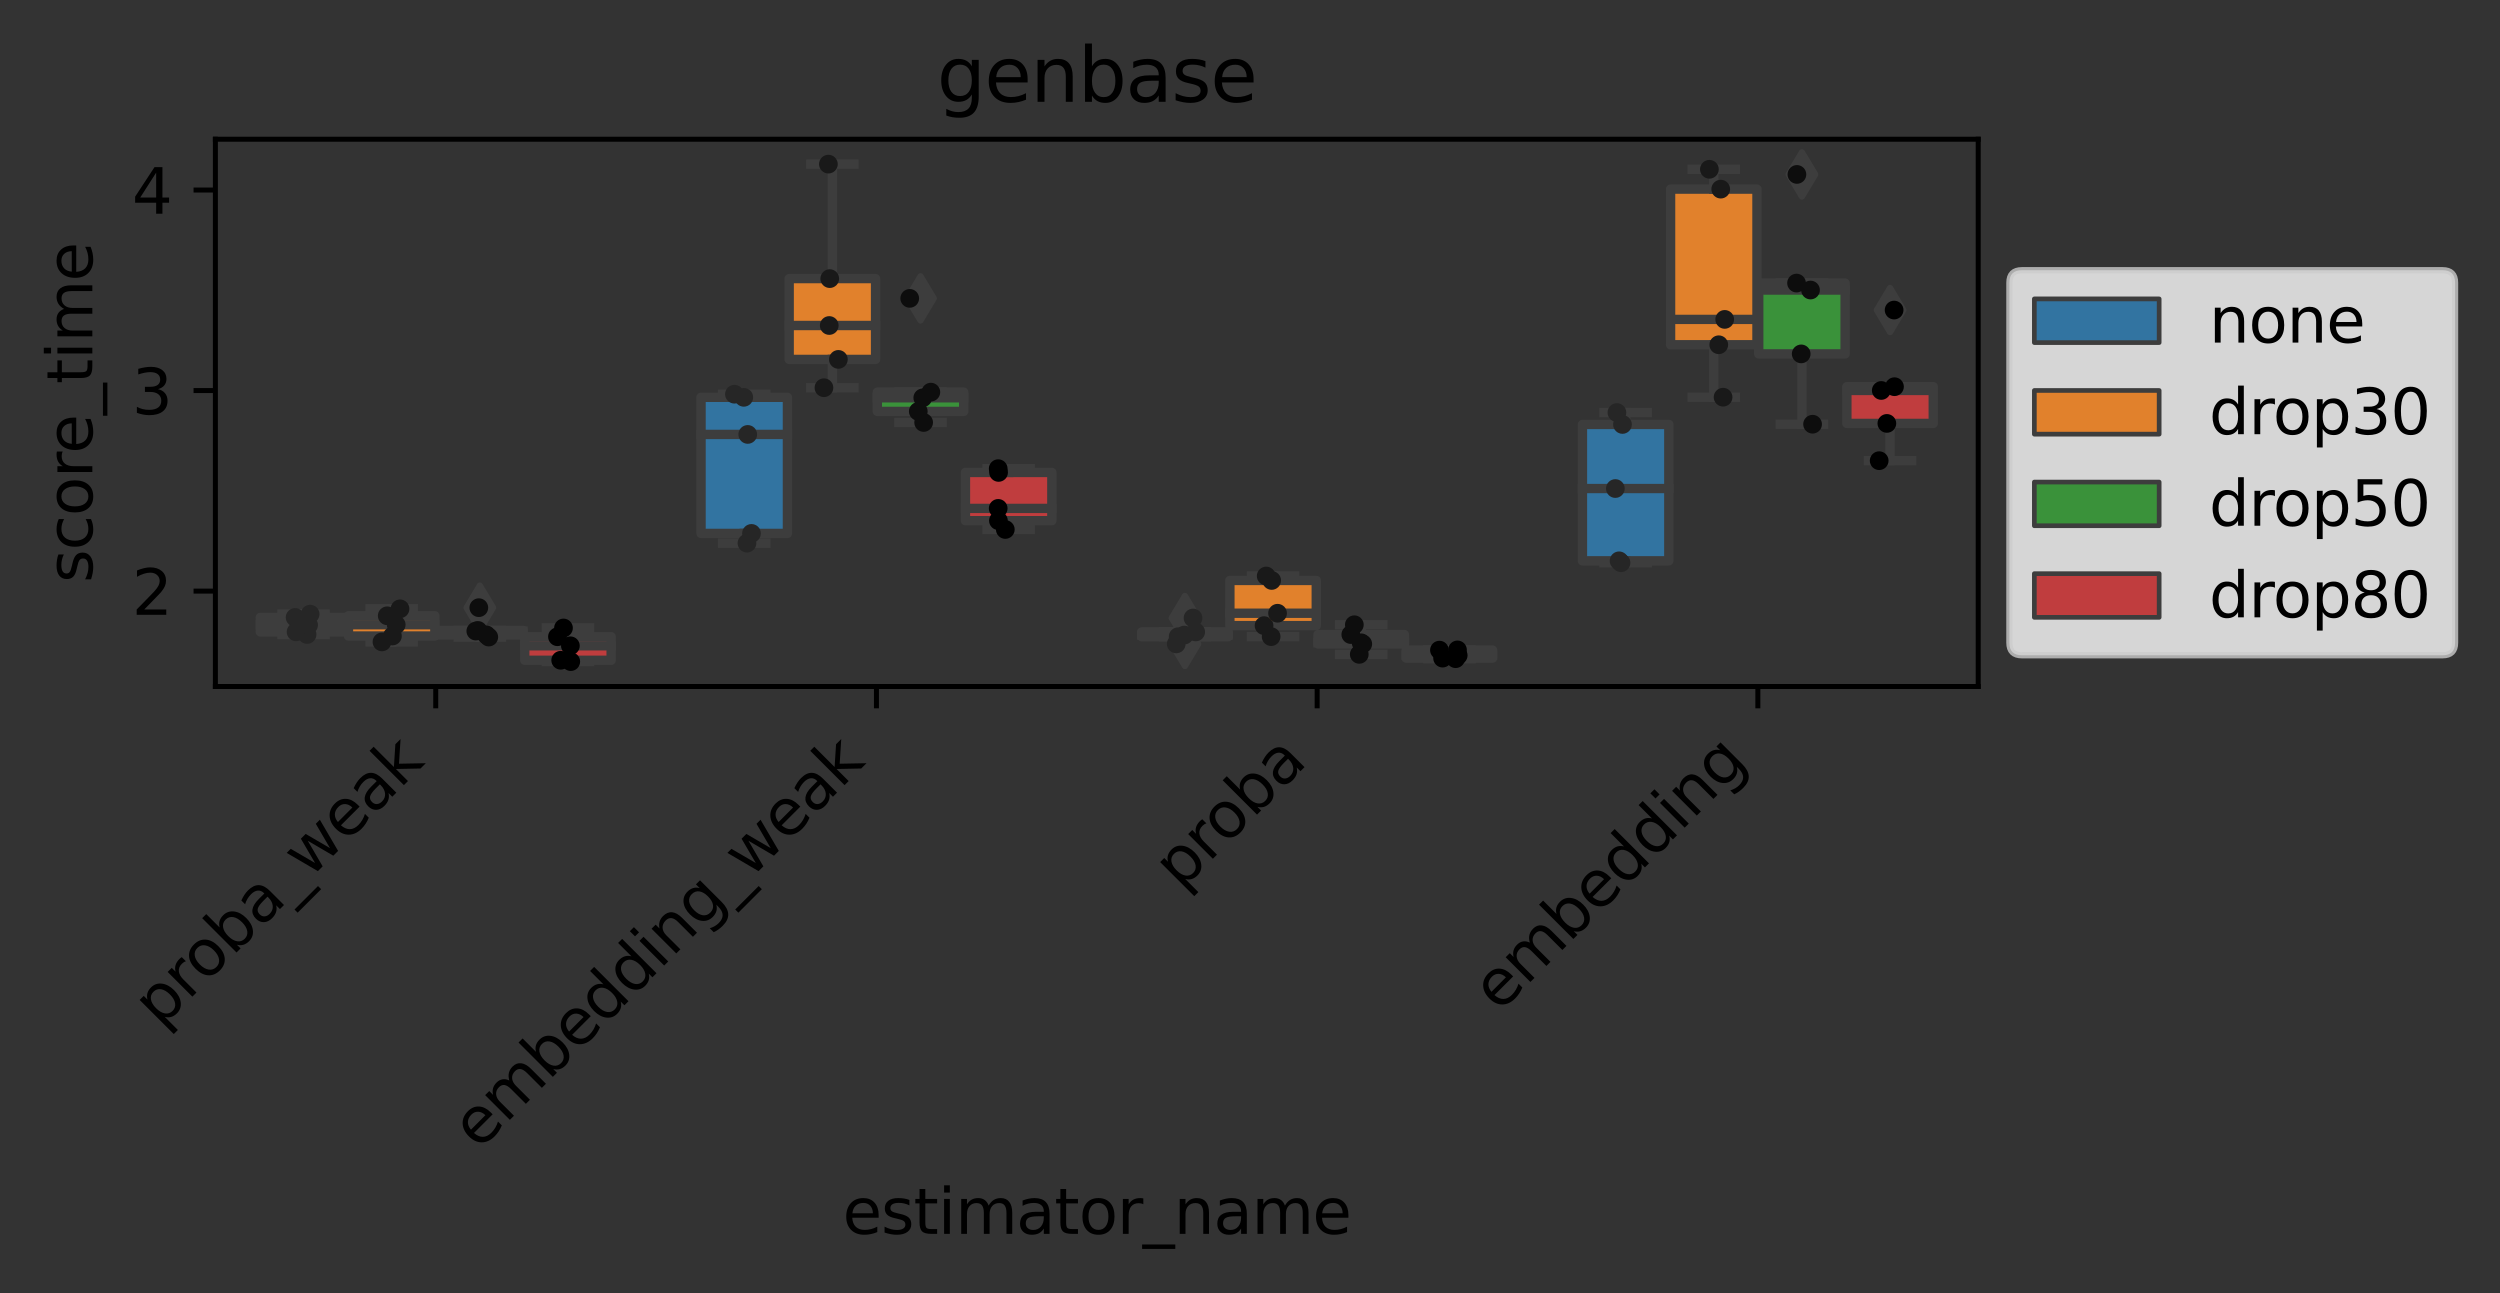 <?xml version="1.0" encoding="utf-8" standalone="no"?>
<!DOCTYPE svg PUBLIC "-//W3C//DTD SVG 1.1//EN"
  "http://www.w3.org/Graphics/SVG/1.1/DTD/svg11.dtd">
<svg xmlns:xlink="http://www.w3.org/1999/xlink" width="400.664pt" height="207.303pt" viewBox="0 0 400.664 207.303" xmlns="http://www.w3.org/2000/svg" version="1.1">
 <rect x="0" y="0" width="400.664" height="207.303" fill="#333333" stroke="none"/>
 <defs>
  <style type="text/css">*{stroke-linejoin: round; stroke-linecap: butt}</style>
 </defs>
 <g id="figure_1">
  <g id="patch_1">
   <path d="M 0 207.303 
L 400.664 207.303 
L 400.664 0 
L 0 0 
L 0 207.303 
z
" style="fill: none"/>
  </g>
  <g id="axes_1">
   <g id="patch_2">
    <path d="M 34.519 110.018 
L 317.038 110.018 
L 317.038 22.318 
L 34.519 22.318 
L 34.519 110.018 
z
" style="fill: none"/>
   </g>
   <g id="patch_3">
    <path d="M 41.723 101.268 
L 55.566 101.268 
L 55.566 98.949 
L 41.723 98.949 
L 41.723 101.268 
z
" clip-path="url(#p2b628750bd)" style="fill: #3274a1; stroke: #3d3d3d; stroke-width: 1.5; stroke-linejoin: miter"/>
   </g>
   <g id="patch_4">
    <path d="M 55.849 101.931 
L 69.692 101.931 
L 69.692 98.689 
L 55.849 98.689 
L 55.849 101.931 
z
" clip-path="url(#p2b628750bd)" style="fill: #e1812c; stroke: #3d3d3d; stroke-width: 1.5; stroke-linejoin: miter"/>
   </g>
   <g id="patch_5">
    <path d="M 69.975 101.744 
L 83.818 101.744 
L 83.818 101.039 
L 69.975 101.039 
L 69.975 101.744 
z
" clip-path="url(#p2b628750bd)" style="fill: #3a923a; stroke: #3d3d3d; stroke-width: 1.5; stroke-linejoin: miter"/>
   </g>
   <g id="patch_6">
    <path d="M 84.101 105.817 
L 97.944 105.817 
L 97.944 102.047 
L 84.101 102.047 
L 84.101 105.817 
z
" clip-path="url(#p2b628750bd)" style="fill: #c03d3e; stroke: #3d3d3d; stroke-width: 1.5; stroke-linejoin: miter"/>
   </g>
   <g id="patch_7">
    <path d="M 112.353 85.488 
L 126.196 85.488 
L 126.196 63.677 
L 112.353 63.677 
L 112.353 85.488 
z
" clip-path="url(#p2b628750bd)" style="fill: #3274a1; stroke: #3d3d3d; stroke-width: 1.5; stroke-linejoin: miter"/>
   </g>
   <g id="patch_8">
    <path d="M 126.479 57.599 
L 140.322 57.599 
L 140.322 44.653 
L 126.479 44.653 
L 126.479 57.599 
z
" clip-path="url(#p2b628750bd)" style="fill: #e1812c; stroke: #3d3d3d; stroke-width: 1.5; stroke-linejoin: miter"/>
   </g>
   <g id="patch_9">
    <path d="M 140.605 65.933 
L 154.448 65.933 
L 154.448 62.846 
L 140.605 62.846 
L 140.605 65.933 
z
" clip-path="url(#p2b628750bd)" style="fill: #3a923a; stroke: #3d3d3d; stroke-width: 1.5; stroke-linejoin: miter"/>
   </g>
   <g id="patch_10">
    <path d="M 154.73 83.447 
L 168.574 83.447 
L 168.574 75.714 
L 154.73 75.714 
L 154.73 83.447 
z
" clip-path="url(#p2b628750bd)" style="fill: #c03d3e; stroke: #3d3d3d; stroke-width: 1.5; stroke-linejoin: miter"/>
   </g>
   <g id="patch_11">
    <path d="M 182.982 102.045 
L 196.826 102.045 
L 196.826 101.28 
L 182.982 101.28 
L 182.982 102.045 
z
" clip-path="url(#p2b628750bd)" style="fill: #3274a1; stroke: #3d3d3d; stroke-width: 1.5; stroke-linejoin: miter"/>
   </g>
   <g id="patch_12">
    <path d="M 197.108 100.268 
L 210.952 100.268 
L 210.952 93.027 
L 197.108 93.027 
L 197.108 100.268 
z
" clip-path="url(#p2b628750bd)" style="fill: #e1812c; stroke: #3d3d3d; stroke-width: 1.5; stroke-linejoin: miter"/>
   </g>
   <g id="patch_13">
    <path d="M 211.234 103.203 
L 225.078 103.203 
L 225.078 101.698 
L 211.234 101.698 
L 211.234 103.203 
z
" clip-path="url(#p2b628750bd)" style="fill: #3a923a; stroke: #3d3d3d; stroke-width: 1.5; stroke-linejoin: miter"/>
   </g>
   <g id="patch_14">
    <path d="M 225.36 105.474 
L 239.204 105.474 
L 239.204 104.194 
L 225.36 104.194 
L 225.36 105.474 
z
" clip-path="url(#p2b628750bd)" style="fill: #c03d3e; stroke: #3d3d3d; stroke-width: 1.5; stroke-linejoin: miter"/>
   </g>
   <g id="patch_15">
    <path d="M 253.612 89.88 
L 267.455 89.88 
L 267.455 68.025 
L 253.612 68.025 
L 253.612 89.88 
z
" clip-path="url(#p2b628750bd)" style="fill: #3274a1; stroke: #3d3d3d; stroke-width: 1.5; stroke-linejoin: miter"/>
   </g>
   <g id="patch_16">
    <path d="M 267.738 55.253 
L 281.581 55.253 
L 281.581 30.312 
L 267.738 30.312 
L 267.738 55.253 
z
" clip-path="url(#p2b628750bd)" style="fill: #e1812c; stroke: #3d3d3d; stroke-width: 1.5; stroke-linejoin: miter"/>
   </g>
   <g id="patch_17">
    <path d="M 281.864 56.718 
L 295.707 56.718 
L 295.707 45.367 
L 281.864 45.367 
L 281.864 56.718 
z
" clip-path="url(#p2b628750bd)" style="fill: #3a923a; stroke: #3d3d3d; stroke-width: 1.5; stroke-linejoin: miter"/>
   </g>
   <g id="patch_18">
    <path d="M 295.99 67.859 
L 309.833 67.859 
L 309.833 61.974 
L 295.99 61.974 
L 295.99 67.859 
z
" clip-path="url(#p2b628750bd)" style="fill: #c03d3e; stroke: #3d3d3d; stroke-width: 1.5; stroke-linejoin: miter"/>
   </g>
   <g id="patch_19">
    <path d="M 69.834 159.005 
L 69.834 159.005 
L 69.834 159.005 
L 69.834 159.005 
z
" clip-path="url(#p2b628750bd)" style="fill: #3274a1; stroke: #3d3d3d; stroke-width: 0.75; stroke-linejoin: miter"/>
   </g>
   <g id="patch_20">
    <path d="M 69.834 159.005 
L 69.834 159.005 
L 69.834 159.005 
L 69.834 159.005 
z
" clip-path="url(#p2b628750bd)" style="fill: #e1812c; stroke: #3d3d3d; stroke-width: 0.75; stroke-linejoin: miter"/>
   </g>
   <g id="patch_21">
    <path d="M 69.834 159.005 
L 69.834 159.005 
L 69.834 159.005 
L 69.834 159.005 
z
" clip-path="url(#p2b628750bd)" style="fill: #3a923a; stroke: #3d3d3d; stroke-width: 0.75; stroke-linejoin: miter"/>
   </g>
   <g id="patch_22">
    <path d="M 69.834 159.005 
L 69.834 159.005 
L 69.834 159.005 
L 69.834 159.005 
z
" clip-path="url(#p2b628750bd)" style="fill: #c03d3e; stroke: #3d3d3d; stroke-width: 0.75; stroke-linejoin: miter"/>
   </g>
   <g id="matplotlib.axis_1">
    <g id="xtick_1">
     <g id="line2d_1">
      <defs>
       <path id="m102a810622" d="M 0 0 
L 0 3.5 
" style="stroke: #000000; stroke-width: 0.8"/>
      </defs>
      <g>
       <use xlink:href="#m102a810622" x="69.834" y="110.018" style="stroke: #000000; stroke-width: 0.8"/>
      </g>
     </g>
     <g id="text_1">
      <!-- proba_weak -->
      <g transform="translate(25.684 164.874) rotate(-45) scale(0.1 -0.1)">
       <defs>
        <path id="DejaVuSans-70" d="M 1159 525 
L 1159 -1331 
L 581 -1331 
L 581 3500 
L 1159 3500 
L 1159 2969 
Q 1341 3281 1617 3432 
Q 1894 3584 2278 3584 
Q 2916 3584 3314 3078 
Q 3713 2572 3713 1747 
Q 3713 922 3314 415 
Q 2916 -91 2278 -91 
Q 1894 -91 1617 61 
Q 1341 213 1159 525 
z
M 3116 1747 
Q 3116 2381 2855 2742 
Q 2594 3103 2138 3103 
Q 1681 3103 1420 2742 
Q 1159 2381 1159 1747 
Q 1159 1113 1420 752 
Q 1681 391 2138 391 
Q 2594 391 2855 752 
Q 3116 1113 3116 1747 
z
" transform="scale(0.016)"/>
        <path id="DejaVuSans-72" d="M 2631 2963 
Q 2534 3019 2420 3045 
Q 2306 3072 2169 3072 
Q 1681 3072 1420 2755 
Q 1159 2438 1159 1844 
L 1159 0 
L 581 0 
L 581 3500 
L 1159 3500 
L 1159 2956 
Q 1341 3275 1631 3429 
Q 1922 3584 2338 3584 
Q 2397 3584 2469 3576 
Q 2541 3569 2628 3553 
L 2631 2963 
z
" transform="scale(0.016)"/>
        <path id="DejaVuSans-6f" d="M 1959 3097 
Q 1497 3097 1228 2736 
Q 959 2375 959 1747 
Q 959 1119 1226 758 
Q 1494 397 1959 397 
Q 2419 397 2687 759 
Q 2956 1122 2956 1747 
Q 2956 2369 2687 2733 
Q 2419 3097 1959 3097 
z
M 1959 3584 
Q 2709 3584 3137 3096 
Q 3566 2609 3566 1747 
Q 3566 888 3137 398 
Q 2709 -91 1959 -91 
Q 1206 -91 779 398 
Q 353 888 353 1747 
Q 353 2609 779 3096 
Q 1206 3584 1959 3584 
z
" transform="scale(0.016)"/>
        <path id="DejaVuSans-62" d="M 3116 1747 
Q 3116 2381 2855 2742 
Q 2594 3103 2138 3103 
Q 1681 3103 1420 2742 
Q 1159 2381 1159 1747 
Q 1159 1113 1420 752 
Q 1681 391 2138 391 
Q 2594 391 2855 752 
Q 3116 1113 3116 1747 
z
M 1159 2969 
Q 1341 3281 1617 3432 
Q 1894 3584 2278 3584 
Q 2916 3584 3314 3078 
Q 3713 2572 3713 1747 
Q 3713 922 3314 415 
Q 2916 -91 2278 -91 
Q 1894 -91 1617 61 
Q 1341 213 1159 525 
L 1159 0 
L 581 0 
L 581 4863 
L 1159 4863 
L 1159 2969 
z
" transform="scale(0.016)"/>
        <path id="DejaVuSans-61" d="M 2194 1759 
Q 1497 1759 1228 1600 
Q 959 1441 959 1056 
Q 959 750 1161 570 
Q 1363 391 1709 391 
Q 2188 391 2477 730 
Q 2766 1069 2766 1631 
L 2766 1759 
L 2194 1759 
z
M 3341 1997 
L 3341 0 
L 2766 0 
L 2766 531 
Q 2569 213 2275 61 
Q 1981 -91 1556 -91 
Q 1019 -91 701 211 
Q 384 513 384 1019 
Q 384 1609 779 1909 
Q 1175 2209 1959 2209 
L 2766 2209 
L 2766 2266 
Q 2766 2663 2505 2880 
Q 2244 3097 1772 3097 
Q 1472 3097 1187 3025 
Q 903 2953 641 2809 
L 641 3341 
Q 956 3463 1253 3523 
Q 1550 3584 1831 3584 
Q 2591 3584 2966 3190 
Q 3341 2797 3341 1997 
z
" transform="scale(0.016)"/>
        <path id="DejaVuSans-5f" d="M 3263 -1063 
L 3263 -1509 
L -63 -1509 
L -63 -1063 
L 3263 -1063 
z
" transform="scale(0.016)"/>
        <path id="DejaVuSans-77" d="M 269 3500 
L 844 3500 
L 1563 769 
L 2278 3500 
L 2956 3500 
L 3675 769 
L 4391 3500 
L 4966 3500 
L 4050 0 
L 3372 0 
L 2619 2869 
L 1863 0 
L 1184 0 
L 269 3500 
z
" transform="scale(0.016)"/>
        <path id="DejaVuSans-65" d="M 3597 1894 
L 3597 1613 
L 953 1613 
Q 991 1019 1311 708 
Q 1631 397 2203 397 
Q 2534 397 2845 478 
Q 3156 559 3463 722 
L 3463 178 
Q 3153 47 2828 -22 
Q 2503 -91 2169 -91 
Q 1331 -91 842 396 
Q 353 884 353 1716 
Q 353 2575 817 3079 
Q 1281 3584 2069 3584 
Q 2775 3584 3186 3129 
Q 3597 2675 3597 1894 
z
M 3022 2063 
Q 3016 2534 2758 2815 
Q 2500 3097 2075 3097 
Q 1594 3097 1305 2825 
Q 1016 2553 972 2059 
L 3022 2063 
z
" transform="scale(0.016)"/>
        <path id="DejaVuSans-6b" d="M 581 4863 
L 1159 4863 
L 1159 1991 
L 2875 3500 
L 3609 3500 
L 1753 1863 
L 3688 0 
L 2938 0 
L 1159 1709 
L 1159 0 
L 581 0 
L 581 4863 
z
" transform="scale(0.016)"/>
       </defs>
       <use xlink:href="#DejaVuSans-70"/>
       <use xlink:href="#DejaVuSans-72" x="63.477"/>
       <use xlink:href="#DejaVuSans-6f" x="102.34"/>
       <use xlink:href="#DejaVuSans-62" x="163.521"/>
       <use xlink:href="#DejaVuSans-61" x="226.998"/>
       <use xlink:href="#DejaVuSans-5f" x="288.277"/>
       <use xlink:href="#DejaVuSans-77" x="338.277"/>
       <use xlink:href="#DejaVuSans-65" x="420.064"/>
       <use xlink:href="#DejaVuSans-61" x="481.588"/>
       <use xlink:href="#DejaVuSans-6b" x="542.867"/>
      </g>
     </g>
    </g>
    <g id="xtick_2">
     <g id="line2d_2">
      <g>
       <use xlink:href="#m102a810622" x="140.463" y="110.018" style="stroke: #000000; stroke-width: 0.8"/>
      </g>
     </g>
     <g id="text_2">
      <!-- embedding_weak -->
      <g transform="translate(76.708 184.479) rotate(-45) scale(0.1 -0.1)">
       <defs>
        <path id="DejaVuSans-6d" d="M 3328 2828 
Q 3544 3216 3844 3400 
Q 4144 3584 4550 3584 
Q 5097 3584 5394 3201 
Q 5691 2819 5691 2113 
L 5691 0 
L 5113 0 
L 5113 2094 
Q 5113 2597 4934 2840 
Q 4756 3084 4391 3084 
Q 3944 3084 3684 2787 
Q 3425 2491 3425 1978 
L 3425 0 
L 2847 0 
L 2847 2094 
Q 2847 2600 2669 2842 
Q 2491 3084 2119 3084 
Q 1678 3084 1418 2786 
Q 1159 2488 1159 1978 
L 1159 0 
L 581 0 
L 581 3500 
L 1159 3500 
L 1159 2956 
Q 1356 3278 1631 3431 
Q 1906 3584 2284 3584 
Q 2666 3584 2933 3390 
Q 3200 3197 3328 2828 
z
" transform="scale(0.016)"/>
        <path id="DejaVuSans-64" d="M 2906 2969 
L 2906 4863 
L 3481 4863 
L 3481 0 
L 2906 0 
L 2906 525 
Q 2725 213 2448 61 
Q 2172 -91 1784 -91 
Q 1150 -91 751 415 
Q 353 922 353 1747 
Q 353 2572 751 3078 
Q 1150 3584 1784 3584 
Q 2172 3584 2448 3432 
Q 2725 3281 2906 2969 
z
M 947 1747 
Q 947 1113 1208 752 
Q 1469 391 1925 391 
Q 2381 391 2643 752 
Q 2906 1113 2906 1747 
Q 2906 2381 2643 2742 
Q 2381 3103 1925 3103 
Q 1469 3103 1208 2742 
Q 947 2381 947 1747 
z
" transform="scale(0.016)"/>
        <path id="DejaVuSans-69" d="M 603 3500 
L 1178 3500 
L 1178 0 
L 603 0 
L 603 3500 
z
M 603 4863 
L 1178 4863 
L 1178 4134 
L 603 4134 
L 603 4863 
z
" transform="scale(0.016)"/>
        <path id="DejaVuSans-6e" d="M 3513 2113 
L 3513 0 
L 2938 0 
L 2938 2094 
Q 2938 2591 2744 2837 
Q 2550 3084 2163 3084 
Q 1697 3084 1428 2787 
Q 1159 2491 1159 1978 
L 1159 0 
L 581 0 
L 581 3500 
L 1159 3500 
L 1159 2956 
Q 1366 3272 1645 3428 
Q 1925 3584 2291 3584 
Q 2894 3584 3203 3211 
Q 3513 2838 3513 2113 
z
" transform="scale(0.016)"/>
        <path id="DejaVuSans-67" d="M 2906 1791 
Q 2906 2416 2648 2759 
Q 2391 3103 1925 3103 
Q 1463 3103 1205 2759 
Q 947 2416 947 1791 
Q 947 1169 1205 825 
Q 1463 481 1925 481 
Q 2391 481 2648 825 
Q 2906 1169 2906 1791 
z
M 3481 434 
Q 3481 -459 3084 -895 
Q 2688 -1331 1869 -1331 
Q 1566 -1331 1297 -1286 
Q 1028 -1241 775 -1147 
L 775 -588 
Q 1028 -725 1275 -790 
Q 1522 -856 1778 -856 
Q 2344 -856 2625 -561 
Q 2906 -266 2906 331 
L 2906 616 
Q 2728 306 2450 153 
Q 2172 0 1784 0 
Q 1141 0 747 490 
Q 353 981 353 1791 
Q 353 2603 747 3093 
Q 1141 3584 1784 3584 
Q 2172 3584 2450 3431 
Q 2728 3278 2906 2969 
L 2906 3500 
L 3481 3500 
L 3481 434 
z
" transform="scale(0.016)"/>
       </defs>
       <use xlink:href="#DejaVuSans-65"/>
       <use xlink:href="#DejaVuSans-6d" x="61.523"/>
       <use xlink:href="#DejaVuSans-62" x="158.936"/>
       <use xlink:href="#DejaVuSans-65" x="222.412"/>
       <use xlink:href="#DejaVuSans-64" x="283.936"/>
       <use xlink:href="#DejaVuSans-64" x="347.412"/>
       <use xlink:href="#DejaVuSans-69" x="410.889"/>
       <use xlink:href="#DejaVuSans-6e" x="438.672"/>
       <use xlink:href="#DejaVuSans-67" x="502.051"/>
       <use xlink:href="#DejaVuSans-5f" x="565.527"/>
       <use xlink:href="#DejaVuSans-77" x="615.527"/>
       <use xlink:href="#DejaVuSans-65" x="697.314"/>
       <use xlink:href="#DejaVuSans-61" x="758.838"/>
       <use xlink:href="#DejaVuSans-6b" x="820.117"/>
      </g>
     </g>
    </g>
    <g id="xtick_3">
     <g id="line2d_3">
      <g>
       <use xlink:href="#m102a810622" x="211.093" y="110.018" style="stroke: #000000; stroke-width: 0.8"/>
      </g>
     </g>
     <g id="text_3">
      <!-- proba -->
      <g transform="translate(189.237 142.777) rotate(-45) scale(0.1 -0.1)">
       <use xlink:href="#DejaVuSans-70"/>
       <use xlink:href="#DejaVuSans-72" x="63.477"/>
       <use xlink:href="#DejaVuSans-6f" x="102.34"/>
       <use xlink:href="#DejaVuSans-62" x="163.521"/>
       <use xlink:href="#DejaVuSans-61" x="226.998"/>
      </g>
     </g>
    </g>
    <g id="xtick_4">
     <g id="line2d_4">
      <g>
       <use xlink:href="#m102a810622" x="281.723" y="110.018" style="stroke: #000000; stroke-width: 0.8"/>
      </g>
     </g>
     <g id="text_4">
      <!-- embedding -->
      <g transform="translate(240.261 162.382) rotate(-45) scale(0.1 -0.1)">
       <use xlink:href="#DejaVuSans-65"/>
       <use xlink:href="#DejaVuSans-6d" x="61.523"/>
       <use xlink:href="#DejaVuSans-62" x="158.936"/>
       <use xlink:href="#DejaVuSans-65" x="222.412"/>
       <use xlink:href="#DejaVuSans-64" x="283.936"/>
       <use xlink:href="#DejaVuSans-64" x="347.412"/>
       <use xlink:href="#DejaVuSans-69" x="410.889"/>
       <use xlink:href="#DejaVuSans-6e" x="438.672"/>
       <use xlink:href="#DejaVuSans-67" x="502.051"/>
      </g>
     </g>
    </g>
    <g id="text_5">
     <!-- estimator_name -->
     <g transform="translate(135.059 197.745) scale(0.1 -0.1)">
      <defs>
       <path id="DejaVuSans-73" d="M 2834 3397 
L 2834 2853 
Q 2591 2978 2328 3040 
Q 2066 3103 1784 3103 
Q 1356 3103 1142 2972 
Q 928 2841 928 2578 
Q 928 2378 1081 2264 
Q 1234 2150 1697 2047 
L 1894 2003 
Q 2506 1872 2764 1633 
Q 3022 1394 3022 966 
Q 3022 478 2636 193 
Q 2250 -91 1575 -91 
Q 1294 -91 989 -36 
Q 684 19 347 128 
L 347 722 
Q 666 556 975 473 
Q 1284 391 1588 391 
Q 1994 391 2212 530 
Q 2431 669 2431 922 
Q 2431 1156 2273 1281 
Q 2116 1406 1581 1522 
L 1381 1569 
Q 847 1681 609 1914 
Q 372 2147 372 2553 
Q 372 3047 722 3315 
Q 1072 3584 1716 3584 
Q 2034 3584 2315 3537 
Q 2597 3491 2834 3397 
z
" transform="scale(0.016)"/>
       <path id="DejaVuSans-74" d="M 1172 4494 
L 1172 3500 
L 2356 3500 
L 2356 3053 
L 1172 3053 
L 1172 1153 
Q 1172 725 1289 603 
Q 1406 481 1766 481 
L 2356 481 
L 2356 0 
L 1766 0 
Q 1100 0 847 248 
Q 594 497 594 1153 
L 594 3053 
L 172 3053 
L 172 3500 
L 594 3500 
L 594 4494 
L 1172 4494 
z
" transform="scale(0.016)"/>
      </defs>
      <use xlink:href="#DejaVuSans-65"/>
      <use xlink:href="#DejaVuSans-73" x="61.523"/>
      <use xlink:href="#DejaVuSans-74" x="113.623"/>
      <use xlink:href="#DejaVuSans-69" x="152.832"/>
      <use xlink:href="#DejaVuSans-6d" x="180.615"/>
      <use xlink:href="#DejaVuSans-61" x="278.027"/>
      <use xlink:href="#DejaVuSans-74" x="339.307"/>
      <use xlink:href="#DejaVuSans-6f" x="378.516"/>
      <use xlink:href="#DejaVuSans-72" x="439.697"/>
      <use xlink:href="#DejaVuSans-5f" x="480.811"/>
      <use xlink:href="#DejaVuSans-6e" x="530.811"/>
      <use xlink:href="#DejaVuSans-61" x="594.189"/>
      <use xlink:href="#DejaVuSans-6d" x="655.469"/>
      <use xlink:href="#DejaVuSans-65" x="752.881"/>
     </g>
    </g>
   </g>
   <g id="matplotlib.axis_2">
    <g id="ytick_1">
     <g id="line2d_5">
      <defs>
       <path id="m149d69497f" d="M 0 0 
L -3.5 0 
" style="stroke: #000000; stroke-width: 0.8"/>
      </defs>
      <g>
       <use xlink:href="#m149d69497f" x="34.519" y="94.729" style="stroke: #000000; stroke-width: 0.8"/>
      </g>
     </g>
     <g id="text_6">
      <!-- 2 -->
      <g transform="translate(21.156 98.529) scale(0.1 -0.1)">
       <defs>
        <path id="DejaVuSans-32" d="M 1228 531 
L 3431 531 
L 3431 0 
L 469 0 
L 469 531 
Q 828 903 1448 1529 
Q 2069 2156 2228 2338 
Q 2531 2678 2651 2914 
Q 2772 3150 2772 3378 
Q 2772 3750 2511 3984 
Q 2250 4219 1831 4219 
Q 1534 4219 1204 4116 
Q 875 4013 500 3803 
L 500 4441 
Q 881 4594 1212 4672 
Q 1544 4750 1819 4750 
Q 2544 4750 2975 4387 
Q 3406 4025 3406 3419 
Q 3406 3131 3298 2873 
Q 3191 2616 2906 2266 
Q 2828 2175 2409 1742 
Q 1991 1309 1228 531 
z
" transform="scale(0.016)"/>
       </defs>
       <use xlink:href="#DejaVuSans-32"/>
      </g>
     </g>
    </g>
    <g id="ytick_2">
     <g id="line2d_6">
      <g>
       <use xlink:href="#m149d69497f" x="34.519" y="62.592" style="stroke: #000000; stroke-width: 0.8"/>
      </g>
     </g>
     <g id="text_7">
      <!-- 3 -->
      <g transform="translate(21.156 66.391) scale(0.1 -0.1)">
       <defs>
        <path id="DejaVuSans-33" d="M 2597 2516 
Q 3050 2419 3304 2112 
Q 3559 1806 3559 1356 
Q 3559 666 3084 287 
Q 2609 -91 1734 -91 
Q 1441 -91 1130 -33 
Q 819 25 488 141 
L 488 750 
Q 750 597 1062 519 
Q 1375 441 1716 441 
Q 2309 441 2620 675 
Q 2931 909 2931 1356 
Q 2931 1769 2642 2001 
Q 2353 2234 1838 2234 
L 1294 2234 
L 1294 2753 
L 1863 2753 
Q 2328 2753 2575 2939 
Q 2822 3125 2822 3475 
Q 2822 3834 2567 4026 
Q 2313 4219 1838 4219 
Q 1578 4219 1281 4162 
Q 984 4106 628 3988 
L 628 4550 
Q 988 4650 1302 4700 
Q 1616 4750 1894 4750 
Q 2613 4750 3031 4423 
Q 3450 4097 3450 3541 
Q 3450 3153 3228 2886 
Q 3006 2619 2597 2516 
z
" transform="scale(0.016)"/>
       </defs>
       <use xlink:href="#DejaVuSans-33"/>
      </g>
     </g>
    </g>
    <g id="ytick_3">
     <g id="line2d_7">
      <g>
       <use xlink:href="#m149d69497f" x="34.519" y="30.454" style="stroke: #000000; stroke-width: 0.8"/>
      </g>
     </g>
     <g id="text_8">
      <!-- 4 -->
      <g transform="translate(21.156 34.253) scale(0.1 -0.1)">
       <defs>
        <path id="DejaVuSans-34" d="M 2419 4116 
L 825 1625 
L 2419 1625 
L 2419 4116 
z
M 2253 4666 
L 3047 4666 
L 3047 1625 
L 3713 1625 
L 3713 1100 
L 3047 1100 
L 3047 0 
L 2419 0 
L 2419 1100 
L 313 1100 
L 313 1709 
L 2253 4666 
z
" transform="scale(0.016)"/>
       </defs>
       <use xlink:href="#DejaVuSans-34"/>
      </g>
     </g>
    </g>
    <g id="text_9">
     <!-- score_time -->
     <g transform="translate(14.798 93.397) rotate(-90) scale(0.1 -0.1)">
      <defs>
       <path id="DejaVuSans-63" d="M 3122 3366 
L 3122 2828 
Q 2878 2963 2633 3030 
Q 2388 3097 2138 3097 
Q 1578 3097 1268 2742 
Q 959 2388 959 1747 
Q 959 1106 1268 751 
Q 1578 397 2138 397 
Q 2388 397 2633 464 
Q 2878 531 3122 666 
L 3122 134 
Q 2881 22 2623 -34 
Q 2366 -91 2075 -91 
Q 1284 -91 818 406 
Q 353 903 353 1747 
Q 353 2603 823 3093 
Q 1294 3584 2113 3584 
Q 2378 3584 2631 3529 
Q 2884 3475 3122 3366 
z
" transform="scale(0.016)"/>
      </defs>
      <use xlink:href="#DejaVuSans-73"/>
      <use xlink:href="#DejaVuSans-63" x="52.1"/>
      <use xlink:href="#DejaVuSans-6f" x="107.08"/>
      <use xlink:href="#DejaVuSans-72" x="168.262"/>
      <use xlink:href="#DejaVuSans-65" x="207.125"/>
      <use xlink:href="#DejaVuSans-5f" x="268.648"/>
      <use xlink:href="#DejaVuSans-74" x="318.648"/>
      <use xlink:href="#DejaVuSans-69" x="357.857"/>
      <use xlink:href="#DejaVuSans-6d" x="385.641"/>
      <use xlink:href="#DejaVuSans-65" x="483.053"/>
     </g>
    </g>
   </g>
   <g id="line2d_8">
    <path d="M 48.645 101.268 
L 48.645 101.687 
" clip-path="url(#p2b628750bd)" style="fill: none; stroke: #3d3d3d; stroke-width: 1.5; stroke-linecap: square"/>
   </g>
   <g id="line2d_9">
    <path d="M 48.645 98.949 
L 48.645 98.424 
" clip-path="url(#p2b628750bd)" style="fill: none; stroke: #3d3d3d; stroke-width: 1.5; stroke-linecap: square"/>
   </g>
   <g id="line2d_10">
    <path d="M 45.184 101.687 
L 52.106 101.687 
" clip-path="url(#p2b628750bd)" style="fill: none; stroke: #3d3d3d; stroke-width: 1.5; stroke-linecap: square"/>
   </g>
   <g id="line2d_11">
    <path d="M 45.184 98.424 
L 52.106 98.424 
" clip-path="url(#p2b628750bd)" style="fill: none; stroke: #3d3d3d; stroke-width: 1.5; stroke-linecap: square"/>
   </g>
   <g id="line2d_12"/>
   <g id="line2d_13">
    <path d="M 62.771 101.931 
L 62.771 102.875 
" clip-path="url(#p2b628750bd)" style="fill: none; stroke: #3d3d3d; stroke-width: 1.5; stroke-linecap: square"/>
   </g>
   <g id="line2d_14">
    <path d="M 62.771 98.689 
L 62.771 97.574 
" clip-path="url(#p2b628750bd)" style="fill: none; stroke: #3d3d3d; stroke-width: 1.5; stroke-linecap: square"/>
   </g>
   <g id="line2d_15">
    <path d="M 59.31 102.875 
L 66.231 102.875 
" clip-path="url(#p2b628750bd)" style="fill: none; stroke: #3d3d3d; stroke-width: 1.5; stroke-linecap: square"/>
   </g>
   <g id="line2d_16">
    <path d="M 59.31 97.574 
L 66.231 97.574 
" clip-path="url(#p2b628750bd)" style="fill: none; stroke: #3d3d3d; stroke-width: 1.5; stroke-linecap: square"/>
   </g>
   <g id="line2d_17"/>
   <g id="line2d_18">
    <path d="M 76.897 101.744 
L 76.897 102.1 
" clip-path="url(#p2b628750bd)" style="fill: none; stroke: #3d3d3d; stroke-width: 1.5; stroke-linecap: square"/>
   </g>
   <g id="line2d_19">
    <path d="M 76.897 101.039 
L 76.897 101.039 
" clip-path="url(#p2b628750bd)" style="fill: none; stroke: #3d3d3d; stroke-width: 1.5; stroke-linecap: square"/>
   </g>
   <g id="line2d_20">
    <path d="M 73.436 102.1 
L 80.357 102.1 
" clip-path="url(#p2b628750bd)" style="fill: none; stroke: #3d3d3d; stroke-width: 1.5; stroke-linecap: square"/>
   </g>
   <g id="line2d_21">
    <path d="M 73.436 101.039 
L 80.357 101.039 
" clip-path="url(#p2b628750bd)" style="fill: none; stroke: #3d3d3d; stroke-width: 1.5; stroke-linecap: square"/>
   </g>
   <g id="line2d_22">
    <defs>
     <path id="me157633c23" d="M -0 3.536 
L 2.121 0 
L -0 -3.536 
L -2.121 -0 
z
" style="stroke: #3d3d3d; stroke-linejoin: miter"/>
    </defs>
    <g clip-path="url(#p2b628750bd)">
     <use xlink:href="#me157633c23" x="76.897" y="97.389" style="fill: #3d3d3d; stroke: #3d3d3d; stroke-linejoin: miter"/>
    </g>
   </g>
   <g id="line2d_23">
    <path d="M 91.022 105.817 
L 91.022 106.032 
" clip-path="url(#p2b628750bd)" style="fill: none; stroke: #3d3d3d; stroke-width: 1.5; stroke-linecap: square"/>
   </g>
   <g id="line2d_24">
    <path d="M 91.022 102.047 
L 91.022 100.643 
" clip-path="url(#p2b628750bd)" style="fill: none; stroke: #3d3d3d; stroke-width: 1.5; stroke-linecap: square"/>
   </g>
   <g id="line2d_25">
    <path d="M 87.562 106.032 
L 94.483 106.032 
" clip-path="url(#p2b628750bd)" style="fill: none; stroke: #3d3d3d; stroke-width: 1.5; stroke-linecap: square"/>
   </g>
   <g id="line2d_26">
    <path d="M 87.562 100.643 
L 94.483 100.643 
" clip-path="url(#p2b628750bd)" style="fill: none; stroke: #3d3d3d; stroke-width: 1.5; stroke-linecap: square"/>
   </g>
   <g id="line2d_27"/>
   <g id="line2d_28">
    <path d="M 119.274 85.488 
L 119.274 87.052 
" clip-path="url(#p2b628750bd)" style="fill: none; stroke: #3d3d3d; stroke-width: 1.5; stroke-linecap: square"/>
   </g>
   <g id="line2d_29">
    <path d="M 119.274 63.677 
L 119.274 63.176 
" clip-path="url(#p2b628750bd)" style="fill: none; stroke: #3d3d3d; stroke-width: 1.5; stroke-linecap: square"/>
   </g>
   <g id="line2d_30">
    <path d="M 115.814 87.052 
L 122.735 87.052 
" clip-path="url(#p2b628750bd)" style="fill: none; stroke: #3d3d3d; stroke-width: 1.5; stroke-linecap: square"/>
   </g>
   <g id="line2d_31">
    <path d="M 115.814 63.176 
L 122.735 63.176 
" clip-path="url(#p2b628750bd)" style="fill: none; stroke: #3d3d3d; stroke-width: 1.5; stroke-linecap: square"/>
   </g>
   <g id="line2d_32"/>
   <g id="line2d_33">
    <path d="M 133.4 57.599 
L 133.4 62.139 
" clip-path="url(#p2b628750bd)" style="fill: none; stroke: #3d3d3d; stroke-width: 1.5; stroke-linecap: square"/>
   </g>
   <g id="line2d_34">
    <path d="M 133.4 44.653 
L 133.4 26.304 
" clip-path="url(#p2b628750bd)" style="fill: none; stroke: #3d3d3d; stroke-width: 1.5; stroke-linecap: square"/>
   </g>
   <g id="line2d_35">
    <path d="M 129.939 62.139 
L 136.861 62.139 
" clip-path="url(#p2b628750bd)" style="fill: none; stroke: #3d3d3d; stroke-width: 1.5; stroke-linecap: square"/>
   </g>
   <g id="line2d_36">
    <path d="M 129.939 26.304 
L 136.861 26.304 
" clip-path="url(#p2b628750bd)" style="fill: none; stroke: #3d3d3d; stroke-width: 1.5; stroke-linecap: square"/>
   </g>
   <g id="line2d_37"/>
   <g id="line2d_38">
    <path d="M 147.526 65.933 
L 147.526 67.709 
" clip-path="url(#p2b628750bd)" style="fill: none; stroke: #3d3d3d; stroke-width: 1.5; stroke-linecap: square"/>
   </g>
   <g id="line2d_39">
    <path d="M 147.526 62.846 
L 147.526 62.846 
" clip-path="url(#p2b628750bd)" style="fill: none; stroke: #3d3d3d; stroke-width: 1.5; stroke-linecap: square"/>
   </g>
   <g id="line2d_40">
    <path d="M 144.065 67.709 
L 150.987 67.709 
" clip-path="url(#p2b628750bd)" style="fill: none; stroke: #3d3d3d; stroke-width: 1.5; stroke-linecap: square"/>
   </g>
   <g id="line2d_41">
    <path d="M 144.065 62.846 
L 150.987 62.846 
" clip-path="url(#p2b628750bd)" style="fill: none; stroke: #3d3d3d; stroke-width: 1.5; stroke-linecap: square"/>
   </g>
   <g id="line2d_42">
    <g clip-path="url(#p2b628750bd)">
     <use xlink:href="#me157633c23" x="147.526" y="47.82" style="fill: #3d3d3d; stroke: #3d3d3d; stroke-linejoin: miter"/>
    </g>
   </g>
   <g id="line2d_43">
    <path d="M 161.652 83.447 
L 161.652 84.857 
" clip-path="url(#p2b628750bd)" style="fill: none; stroke: #3d3d3d; stroke-width: 1.5; stroke-linecap: square"/>
   </g>
   <g id="line2d_44">
    <path d="M 161.652 75.714 
L 161.652 75.111 
" clip-path="url(#p2b628750bd)" style="fill: none; stroke: #3d3d3d; stroke-width: 1.5; stroke-linecap: square"/>
   </g>
   <g id="line2d_45">
    <path d="M 158.191 84.857 
L 165.113 84.857 
" clip-path="url(#p2b628750bd)" style="fill: none; stroke: #3d3d3d; stroke-width: 1.5; stroke-linecap: square"/>
   </g>
   <g id="line2d_46">
    <path d="M 158.191 75.111 
L 165.113 75.111 
" clip-path="url(#p2b628750bd)" style="fill: none; stroke: #3d3d3d; stroke-width: 1.5; stroke-linecap: square"/>
   </g>
   <g id="line2d_47"/>
   <g id="line2d_48">
    <path d="M 189.904 102.045 
L 189.904 102.045 
" clip-path="url(#p2b628750bd)" style="fill: none; stroke: #3d3d3d; stroke-width: 1.5; stroke-linecap: square"/>
   </g>
   <g id="line2d_49">
    <path d="M 189.904 101.28 
L 189.904 101.28 
" clip-path="url(#p2b628750bd)" style="fill: none; stroke: #3d3d3d; stroke-width: 1.5; stroke-linecap: square"/>
   </g>
   <g id="line2d_50">
    <path d="M 186.443 102.045 
L 193.365 102.045 
" clip-path="url(#p2b628750bd)" style="fill: none; stroke: #3d3d3d; stroke-width: 1.5; stroke-linecap: square"/>
   </g>
   <g id="line2d_51">
    <path d="M 186.443 101.28 
L 193.365 101.28 
" clip-path="url(#p2b628750bd)" style="fill: none; stroke: #3d3d3d; stroke-width: 1.5; stroke-linecap: square"/>
   </g>
   <g id="line2d_52">
    <g clip-path="url(#p2b628750bd)">
     <use xlink:href="#me157633c23" x="189.904" y="103.197" style="fill: #3d3d3d; stroke: #3d3d3d; stroke-linejoin: miter"/>
     <use xlink:href="#me157633c23" x="189.904" y="99.045" style="fill: #3d3d3d; stroke: #3d3d3d; stroke-linejoin: miter"/>
    </g>
   </g>
   <g id="line2d_53">
    <path d="M 204.03 100.268 
L 204.03 102.029 
" clip-path="url(#p2b628750bd)" style="fill: none; stroke: #3d3d3d; stroke-width: 1.5; stroke-linecap: square"/>
   </g>
   <g id="line2d_54">
    <path d="M 204.03 93.027 
L 204.03 92.315 
" clip-path="url(#p2b628750bd)" style="fill: none; stroke: #3d3d3d; stroke-width: 1.5; stroke-linecap: square"/>
   </g>
   <g id="line2d_55">
    <path d="M 200.569 102.029 
L 207.491 102.029 
" clip-path="url(#p2b628750bd)" style="fill: none; stroke: #3d3d3d; stroke-width: 1.5; stroke-linecap: square"/>
   </g>
   <g id="line2d_56">
    <path d="M 200.569 92.315 
L 207.491 92.315 
" clip-path="url(#p2b628750bd)" style="fill: none; stroke: #3d3d3d; stroke-width: 1.5; stroke-linecap: square"/>
   </g>
   <g id="line2d_57"/>
   <g id="line2d_58">
    <path d="M 218.156 103.203 
L 218.156 104.871 
" clip-path="url(#p2b628750bd)" style="fill: none; stroke: #3d3d3d; stroke-width: 1.5; stroke-linecap: square"/>
   </g>
   <g id="line2d_59">
    <path d="M 218.156 101.698 
L 218.156 100.126 
" clip-path="url(#p2b628750bd)" style="fill: none; stroke: #3d3d3d; stroke-width: 1.5; stroke-linecap: square"/>
   </g>
   <g id="line2d_60">
    <path d="M 214.695 104.871 
L 221.617 104.871 
" clip-path="url(#p2b628750bd)" style="fill: none; stroke: #3d3d3d; stroke-width: 1.5; stroke-linecap: square"/>
   </g>
   <g id="line2d_61">
    <path d="M 214.695 100.126 
L 221.617 100.126 
" clip-path="url(#p2b628750bd)" style="fill: none; stroke: #3d3d3d; stroke-width: 1.5; stroke-linecap: square"/>
   </g>
   <g id="line2d_62"/>
   <g id="line2d_63">
    <path d="M 232.282 105.474 
L 232.282 105.565 
" clip-path="url(#p2b628750bd)" style="fill: none; stroke: #3d3d3d; stroke-width: 1.5; stroke-linecap: square"/>
   </g>
   <g id="line2d_64">
    <path d="M 232.282 104.194 
L 232.282 104.157 
" clip-path="url(#p2b628750bd)" style="fill: none; stroke: #3d3d3d; stroke-width: 1.5; stroke-linecap: square"/>
   </g>
   <g id="line2d_65">
    <path d="M 228.821 105.565 
L 235.743 105.565 
" clip-path="url(#p2b628750bd)" style="fill: none; stroke: #3d3d3d; stroke-width: 1.5; stroke-linecap: square"/>
   </g>
   <g id="line2d_66">
    <path d="M 228.821 104.157 
L 235.743 104.157 
" clip-path="url(#p2b628750bd)" style="fill: none; stroke: #3d3d3d; stroke-width: 1.5; stroke-linecap: square"/>
   </g>
   <g id="line2d_67"/>
   <g id="line2d_68">
    <path d="M 260.534 89.88 
L 260.534 90.19 
" clip-path="url(#p2b628750bd)" style="fill: none; stroke: #3d3d3d; stroke-width: 1.5; stroke-linecap: square"/>
   </g>
   <g id="line2d_69">
    <path d="M 260.534 68.025 
L 260.534 66.116 
" clip-path="url(#p2b628750bd)" style="fill: none; stroke: #3d3d3d; stroke-width: 1.5; stroke-linecap: square"/>
   </g>
   <g id="line2d_70">
    <path d="M 257.073 90.19 
L 263.995 90.19 
" clip-path="url(#p2b628750bd)" style="fill: none; stroke: #3d3d3d; stroke-width: 1.5; stroke-linecap: square"/>
   </g>
   <g id="line2d_71">
    <path d="M 257.073 66.116 
L 263.995 66.116 
" clip-path="url(#p2b628750bd)" style="fill: none; stroke: #3d3d3d; stroke-width: 1.5; stroke-linecap: square"/>
   </g>
   <g id="line2d_72"/>
   <g id="line2d_73">
    <path d="M 274.66 55.253 
L 274.66 63.656 
" clip-path="url(#p2b628750bd)" style="fill: none; stroke: #3d3d3d; stroke-width: 1.5; stroke-linecap: square"/>
   </g>
   <g id="line2d_74">
    <path d="M 274.66 30.312 
L 274.66 27.131 
" clip-path="url(#p2b628750bd)" style="fill: none; stroke: #3d3d3d; stroke-width: 1.5; stroke-linecap: square"/>
   </g>
   <g id="line2d_75">
    <path d="M 271.199 63.656 
L 278.121 63.656 
" clip-path="url(#p2b628750bd)" style="fill: none; stroke: #3d3d3d; stroke-width: 1.5; stroke-linecap: square"/>
   </g>
   <g id="line2d_76">
    <path d="M 271.199 27.131 
L 278.121 27.131 
" clip-path="url(#p2b628750bd)" style="fill: none; stroke: #3d3d3d; stroke-width: 1.5; stroke-linecap: square"/>
   </g>
   <g id="line2d_77"/>
   <g id="line2d_78">
    <path d="M 288.786 56.718 
L 288.786 67.987 
" clip-path="url(#p2b628750bd)" style="fill: none; stroke: #3d3d3d; stroke-width: 1.5; stroke-linecap: square"/>
   </g>
   <g id="line2d_79">
    <path d="M 288.786 45.367 
L 288.786 45.367 
" clip-path="url(#p2b628750bd)" style="fill: none; stroke: #3d3d3d; stroke-width: 1.5; stroke-linecap: square"/>
   </g>
   <g id="line2d_80">
    <path d="M 285.325 67.987 
L 292.246 67.987 
" clip-path="url(#p2b628750bd)" style="fill: none; stroke: #3d3d3d; stroke-width: 1.5; stroke-linecap: square"/>
   </g>
   <g id="line2d_81">
    <path d="M 285.325 45.367 
L 292.246 45.367 
" clip-path="url(#p2b628750bd)" style="fill: none; stroke: #3d3d3d; stroke-width: 1.5; stroke-linecap: square"/>
   </g>
   <g id="line2d_82">
    <g clip-path="url(#p2b628750bd)">
     <use xlink:href="#me157633c23" x="288.786" y="27.955" style="fill: #3d3d3d; stroke: #3d3d3d; stroke-linejoin: miter"/>
    </g>
   </g>
   <g id="line2d_83">
    <path d="M 302.912 67.859 
L 302.912 73.832 
" clip-path="url(#p2b628750bd)" style="fill: none; stroke: #3d3d3d; stroke-width: 1.5; stroke-linecap: square"/>
   </g>
   <g id="line2d_84">
    <path d="M 302.912 61.974 
L 302.912 61.974 
" clip-path="url(#p2b628750bd)" style="fill: none; stroke: #3d3d3d; stroke-width: 1.5; stroke-linecap: square"/>
   </g>
   <g id="line2d_85">
    <path d="M 299.451 73.832 
L 306.372 73.832 
" clip-path="url(#p2b628750bd)" style="fill: none; stroke: #3d3d3d; stroke-width: 1.5; stroke-linecap: square"/>
   </g>
   <g id="line2d_86">
    <path d="M 299.451 61.974 
L 306.372 61.974 
" clip-path="url(#p2b628750bd)" style="fill: none; stroke: #3d3d3d; stroke-width: 1.5; stroke-linecap: square"/>
   </g>
   <g id="line2d_87">
    <g clip-path="url(#p2b628750bd)">
     <use xlink:href="#me157633c23" x="302.912" y="49.691" style="fill: #3d3d3d; stroke: #3d3d3d; stroke-linejoin: miter"/>
    </g>
   </g>
   <g id="line2d_88">
    <path d="M 41.723 100.172 
L 55.566 100.172 
" clip-path="url(#p2b628750bd)" style="fill: none; stroke: #3d3d3d; stroke-width: 1.5; stroke-linecap: square"/>
   </g>
   <g id="line2d_89">
    <path d="M 55.849 100.123 
L 69.692 100.123 
" clip-path="url(#p2b628750bd)" style="fill: none; stroke: #3d3d3d; stroke-width: 1.5; stroke-linecap: square"/>
   </g>
   <g id="line2d_90">
    <path d="M 69.975 101.139 
L 83.818 101.139 
" clip-path="url(#p2b628750bd)" style="fill: none; stroke: #3d3d3d; stroke-width: 1.5; stroke-linecap: square"/>
   </g>
   <g id="line2d_91">
    <path d="M 84.101 103.498 
L 97.944 103.498 
" clip-path="url(#p2b628750bd)" style="fill: none; stroke: #3d3d3d; stroke-width: 1.5; stroke-linecap: square"/>
   </g>
   <g id="line2d_92">
    <path d="M 112.353 69.624 
L 126.196 69.624 
" clip-path="url(#p2b628750bd)" style="fill: none; stroke: #3d3d3d; stroke-width: 1.5; stroke-linecap: square"/>
   </g>
   <g id="line2d_93">
    <path d="M 126.479 52.168 
L 140.322 52.168 
" clip-path="url(#p2b628750bd)" style="fill: none; stroke: #3d3d3d; stroke-width: 1.5; stroke-linecap: square"/>
   </g>
   <g id="line2d_94">
    <path d="M 140.605 63.756 
L 154.448 63.756 
" clip-path="url(#p2b628750bd)" style="fill: none; stroke: #3d3d3d; stroke-width: 1.5; stroke-linecap: square"/>
   </g>
   <g id="line2d_95">
    <path d="M 154.73 81.476 
L 168.574 81.476 
" clip-path="url(#p2b628750bd)" style="fill: none; stroke: #3d3d3d; stroke-width: 1.5; stroke-linecap: square"/>
   </g>
   <g id="line2d_96">
    <path d="M 182.982 101.776 
L 196.826 101.776 
" clip-path="url(#p2b628750bd)" style="fill: none; stroke: #3d3d3d; stroke-width: 1.5; stroke-linecap: square"/>
   </g>
   <g id="line2d_97">
    <path d="M 197.108 98.282 
L 210.952 98.282 
" clip-path="url(#p2b628750bd)" style="fill: none; stroke: #3d3d3d; stroke-width: 1.5; stroke-linecap: square"/>
   </g>
   <g id="line2d_98">
    <path d="M 211.234 103.018 
L 225.078 103.018 
" clip-path="url(#p2b628750bd)" style="fill: none; stroke: #3d3d3d; stroke-width: 1.5; stroke-linecap: square"/>
   </g>
   <g id="line2d_99">
    <path d="M 225.36 105.033 
L 239.204 105.033 
" clip-path="url(#p2b628750bd)" style="fill: none; stroke: #3d3d3d; stroke-width: 1.5; stroke-linecap: square"/>
   </g>
   <g id="line2d_100">
    <path d="M 253.612 78.296 
L 267.455 78.296 
" clip-path="url(#p2b628750bd)" style="fill: none; stroke: #3d3d3d; stroke-width: 1.5; stroke-linecap: square"/>
   </g>
   <g id="line2d_101">
    <path d="M 267.738 51.188 
L 281.581 51.188 
" clip-path="url(#p2b628750bd)" style="fill: none; stroke: #3d3d3d; stroke-width: 1.5; stroke-linecap: square"/>
   </g>
   <g id="line2d_102">
    <path d="M 281.864 46.482 
L 295.707 46.482 
" clip-path="url(#p2b628750bd)" style="fill: none; stroke: #3d3d3d; stroke-width: 1.5; stroke-linecap: square"/>
   </g>
   <g id="line2d_103">
    <path d="M 295.99 62.579 
L 309.833 62.579 
" clip-path="url(#p2b628750bd)" style="fill: none; stroke: #3d3d3d; stroke-width: 1.5; stroke-linecap: square"/>
   </g>
   <g id="patch_23">
    <path d="M 34.519 110.018 
L 34.519 22.318 
" style="fill: none; stroke: #000000; stroke-width: 0.8; stroke-linejoin: miter; stroke-linecap: square"/>
   </g>
   <g id="patch_24">
    <path d="M 317.038 110.018 
L 317.038 22.318 
" style="fill: none; stroke: #000000; stroke-width: 0.8; stroke-linejoin: miter; stroke-linecap: square"/>
   </g>
   <g id="patch_25">
    <path d="M 34.519 110.018 
L 317.038 110.018 
" style="fill: none; stroke: #000000; stroke-width: 0.8; stroke-linejoin: miter; stroke-linecap: square"/>
   </g>
   <g id="patch_26">
    <path d="M 34.519 22.318 
L 317.038 22.318 
" style="fill: none; stroke: #000000; stroke-width: 0.8; stroke-linejoin: miter; stroke-linecap: square"/>
   </g>
   <g id="PathCollection_1">
    <defs>
     <path id="C0_0_b758a0c129" d="M 0 1.5 
C 0.398 1.5 0.779 1.342 1.061 1.061 
C 1.342 0.779 1.5 0.398 1.5 -0 
C 1.5 -0.398 1.342 -0.779 1.061 -1.061 
C 0.779 -1.342 0.398 -1.5 0 -1.5 
C -0.398 -1.5 -0.779 -1.342 -1.061 -1.061 
C -1.342 -0.779 -1.5 -0.398 -1.5 0 
C -1.5 0.398 -1.342 0.779 -1.061 1.061 
C -0.779 1.342 -0.398 1.5 0 1.5 
z
"/>
    </defs>
    <g clip-path="url(#p2b628750bd)">
     <use xlink:href="#C0_0_b758a0c129" x="49.214" y="101.687" style="fill: #262626"/>
    </g>
    <g clip-path="url(#p2b628750bd)">
     <use xlink:href="#C0_0_b758a0c129" x="47.296" y="98.949" style="fill: #262626"/>
    </g>
    <g clip-path="url(#p2b628750bd)">
     <use xlink:href="#C0_0_b758a0c129" x="49.704" y="98.424" style="fill: #262626"/>
    </g>
    <g clip-path="url(#p2b628750bd)">
     <use xlink:href="#C0_0_b758a0c129" x="47.452" y="101.268" style="fill: #262626"/>
    </g>
    <g clip-path="url(#p2b628750bd)">
     <use xlink:href="#C0_0_b758a0c129" x="49.457" y="100.172" style="fill: #262626"/>
    </g>
   </g>
   <g id="PathCollection_2">
    <defs>
     <path id="C1_0_cfa13e87c8" d="M 0 1.5 
C 0.398 1.5 0.779 1.342 1.061 1.061 
C 1.342 0.779 1.5 0.398 1.5 -0 
C 1.5 -0.398 1.342 -0.779 1.061 -1.061 
C 0.779 -1.342 0.398 -1.5 0 -1.5 
C -0.398 -1.5 -0.779 -1.342 -1.061 -1.061 
C -1.342 -0.779 -1.5 -0.398 -1.5 0 
C -1.5 0.398 -1.342 0.779 -1.061 1.061 
C -0.779 1.342 -0.398 1.5 0 1.5 
z
"/>
    </defs>
    <g clip-path="url(#p2b628750bd)">
     <use xlink:href="#C1_0_cfa13e87c8" x="64.11" y="97.574" style="fill: #191919"/>
    </g>
    <g clip-path="url(#p2b628750bd)">
     <use xlink:href="#C1_0_cfa13e87c8" x="63.498" y="100.123" style="fill: #191919"/>
    </g>
    <g clip-path="url(#p2b628750bd)">
     <use xlink:href="#C1_0_cfa13e87c8" x="62.058" y="98.689" style="fill: #191919"/>
    </g>
    <g clip-path="url(#p2b628750bd)">
     <use xlink:href="#C1_0_cfa13e87c8" x="61.217" y="102.875" style="fill: #191919"/>
    </g>
    <g clip-path="url(#p2b628750bd)">
     <use xlink:href="#C1_0_cfa13e87c8" x="62.894" y="101.931" style="fill: #191919"/>
    </g>
   </g>
   <g id="PathCollection_3">
    <defs>
     <path id="C2_0_7dd145a602" d="M 0 1.5 
C 0.398 1.5 0.779 1.342 1.061 1.061 
C 1.342 0.779 1.5 0.398 1.5 -0 
C 1.5 -0.398 1.342 -0.779 1.061 -1.061 
C 0.779 -1.342 0.398 -1.5 0 -1.5 
C -0.398 -1.5 -0.779 -1.342 -1.061 -1.061 
C -1.342 -0.779 -1.5 -0.398 -1.5 0 
C -1.5 0.398 -1.342 0.779 -1.061 1.061 
C -0.779 1.342 -0.398 1.5 0 1.5 
z
"/>
    </defs>
    <g clip-path="url(#p2b628750bd)">
     <use xlink:href="#C2_0_7dd145a602" x="77.94" y="101.744" style="fill: #0d0d0d"/>
    </g>
    <g clip-path="url(#p2b628750bd)">
     <use xlink:href="#C2_0_7dd145a602" x="76.257" y="101.139" style="fill: #0d0d0d"/>
    </g>
    <g clip-path="url(#p2b628750bd)">
     <use xlink:href="#C2_0_7dd145a602" x="78.334" y="102.1" style="fill: #0d0d0d"/>
    </g>
    <g clip-path="url(#p2b628750bd)">
     <use xlink:href="#C2_0_7dd145a602" x="76.601" y="101.039" style="fill: #0d0d0d"/>
    </g>
    <g clip-path="url(#p2b628750bd)">
     <use xlink:href="#C2_0_7dd145a602" x="76.74" y="97.389" style="fill: #0d0d0d"/>
    </g>
   </g>
   <g id="PathCollection_4">
    <defs>
     <path id="C3_0_8e932916d2" d="M 0 1.5 
C 0.398 1.5 0.779 1.342 1.061 1.061 
C 1.342 0.779 1.5 0.398 1.5 -0 
C 1.5 -0.398 1.342 -0.779 1.061 -1.061 
C 0.779 -1.342 0.398 -1.5 0 -1.5 
C -0.398 -1.5 -0.779 -1.342 -1.061 -1.061 
C -1.342 -0.779 -1.5 -0.398 -1.5 0 
C -1.5 0.398 -1.342 0.779 -1.061 1.061 
C -0.779 1.342 -0.398 1.5 0 1.5 
z
"/>
    </defs>
    <g clip-path="url(#p2b628750bd)">
     <use xlink:href="#C3_0_8e932916d2" x="91.474" y="106.032"/>
    </g>
    <g clip-path="url(#p2b628750bd)">
     <use xlink:href="#C3_0_8e932916d2" x="89.342" y="102.047"/>
    </g>
    <g clip-path="url(#p2b628750bd)">
     <use xlink:href="#C3_0_8e932916d2" x="90.308" y="100.643"/>
    </g>
    <g clip-path="url(#p2b628750bd)">
     <use xlink:href="#C3_0_8e932916d2" x="89.86" y="105.817"/>
    </g>
    <g clip-path="url(#p2b628750bd)">
     <use xlink:href="#C3_0_8e932916d2" x="91.413" y="103.498"/>
    </g>
   </g>
   <g id="PathCollection_5">
    <defs>
     <path id="C4_0_a3f2f46701" d="M 0 1.5 
C 0.398 1.5 0.779 1.342 1.061 1.061 
C 1.342 0.779 1.5 0.398 1.5 -0 
C 1.5 -0.398 1.342 -0.779 1.061 -1.061 
C 0.779 -1.342 0.398 -1.5 0 -1.5 
C -0.398 -1.5 -0.779 -1.342 -1.061 -1.061 
C -1.342 -0.779 -1.5 -0.398 -1.5 0 
C -1.5 0.398 -1.342 0.779 -1.061 1.061 
C -0.779 1.342 -0.398 1.5 0 1.5 
z
"/>
    </defs>
    <g clip-path="url(#p2b628750bd)">
     <use xlink:href="#C4_0_a3f2f46701" x="119.837" y="69.624" style="fill: #262626"/>
    </g>
    <g clip-path="url(#p2b628750bd)">
     <use xlink:href="#C4_0_a3f2f46701" x="119.204" y="63.677" style="fill: #262626"/>
    </g>
    <g clip-path="url(#p2b628750bd)">
     <use xlink:href="#C4_0_a3f2f46701" x="117.704" y="63.176" style="fill: #262626"/>
    </g>
    <g clip-path="url(#p2b628750bd)">
     <use xlink:href="#C4_0_a3f2f46701" x="119.714" y="87.052" style="fill: #262626"/>
    </g>
    <g clip-path="url(#p2b628750bd)">
     <use xlink:href="#C4_0_a3f2f46701" x="120.437" y="85.488" style="fill: #262626"/>
    </g>
   </g>
   <g id="PathCollection_6">
    <defs>
     <path id="C5_0_b4b1d08756" d="M 0 1.5 
C 0.398 1.5 0.779 1.342 1.061 1.061 
C 1.342 0.779 1.5 0.398 1.5 -0 
C 1.5 -0.398 1.342 -0.779 1.061 -1.061 
C 0.779 -1.342 0.398 -1.5 0 -1.5 
C -0.398 -1.5 -0.779 -1.342 -1.061 -1.061 
C -1.342 -0.779 -1.5 -0.398 -1.5 0 
C -1.5 0.398 -1.342 0.779 -1.061 1.061 
C -0.779 1.342 -0.398 1.5 0 1.5 
z
"/>
    </defs>
    <g clip-path="url(#p2b628750bd)">
     <use xlink:href="#C5_0_b4b1d08756" x="132.763" y="26.304" style="fill: #191919"/>
    </g>
    <g clip-path="url(#p2b628750bd)">
     <use xlink:href="#C5_0_b4b1d08756" x="132.9" y="52.168" style="fill: #191919"/>
    </g>
    <g clip-path="url(#p2b628750bd)">
     <use xlink:href="#C5_0_b4b1d08756" x="134.363" y="57.599" style="fill: #191919"/>
    </g>
    <g clip-path="url(#p2b628750bd)">
     <use xlink:href="#C5_0_b4b1d08756" x="132.05" y="62.139" style="fill: #191919"/>
    </g>
    <g clip-path="url(#p2b628750bd)">
     <use xlink:href="#C5_0_b4b1d08756" x="132.979" y="44.653" style="fill: #191919"/>
    </g>
   </g>
   <g id="PathCollection_7">
    <defs>
     <path id="C6_0_63d553766a" d="M 0 1.5 
C 0.398 1.5 0.779 1.342 1.061 1.061 
C 1.342 0.779 1.5 0.398 1.5 -0 
C 1.5 -0.398 1.342 -0.779 1.061 -1.061 
C 0.779 -1.342 0.398 -1.5 0 -1.5 
C -0.398 -1.5 -0.779 -1.342 -1.061 -1.061 
C -1.342 -0.779 -1.5 -0.398 -1.5 0 
C -1.5 0.398 -1.342 0.779 -1.061 1.061 
C -0.779 1.342 -0.398 1.5 0 1.5 
z
"/>
    </defs>
    <g clip-path="url(#p2b628750bd)">
     <use xlink:href="#C6_0_63d553766a" x="145.798" y="47.82" style="fill: #0d0d0d"/>
    </g>
    <g clip-path="url(#p2b628750bd)">
     <use xlink:href="#C6_0_63d553766a" x="147.169" y="65.933" style="fill: #0d0d0d"/>
    </g>
    <g clip-path="url(#p2b628750bd)">
     <use xlink:href="#C6_0_63d553766a" x="148.029" y="67.709" style="fill: #0d0d0d"/>
    </g>
    <g clip-path="url(#p2b628750bd)">
     <use xlink:href="#C6_0_63d553766a" x="149.183" y="62.846" style="fill: #0d0d0d"/>
    </g>
    <g clip-path="url(#p2b628750bd)">
     <use xlink:href="#C6_0_63d553766a" x="147.89" y="63.756" style="fill: #0d0d0d"/>
    </g>
   </g>
   <g id="PathCollection_8">
    <defs>
     <path id="C7_0_2f982d7411" d="M 0 1.5 
C 0.398 1.5 0.779 1.342 1.061 1.061 
C 1.342 0.779 1.5 0.398 1.5 -0 
C 1.5 -0.398 1.342 -0.779 1.061 -1.061 
C 0.779 -1.342 0.398 -1.5 0 -1.5 
C -0.398 -1.5 -0.779 -1.342 -1.061 -1.061 
C -1.342 -0.779 -1.5 -0.398 -1.5 0 
C -1.5 0.398 -1.342 0.779 -1.061 1.061 
C -0.779 1.342 -0.398 1.5 0 1.5 
z
"/>
    </defs>
    <g clip-path="url(#p2b628750bd)">
     <use xlink:href="#C7_0_2f982d7411" x="159.977" y="75.111"/>
    </g>
    <g clip-path="url(#p2b628750bd)">
     <use xlink:href="#C7_0_2f982d7411" x="161.117" y="84.857"/>
    </g>
    <g clip-path="url(#p2b628750bd)">
     <use xlink:href="#C7_0_2f982d7411" x="159.975" y="81.476"/>
    </g>
    <g clip-path="url(#p2b628750bd)">
     <use xlink:href="#C7_0_2f982d7411" x="160.015" y="83.447"/>
    </g>
    <g clip-path="url(#p2b628750bd)">
     <use xlink:href="#C7_0_2f982d7411" x="160.037" y="75.714"/>
    </g>
   </g>
   <g id="PathCollection_9">
    <defs>
     <path id="C8_0_b35ed48d10" d="M 0 1.5 
C 0.398 1.5 0.779 1.342 1.061 1.061 
C 1.342 0.779 1.5 0.398 1.5 -0 
C 1.5 -0.398 1.342 -0.779 1.061 -1.061 
C 0.779 -1.342 0.398 -1.5 0 -1.5 
C -0.398 -1.5 -0.779 -1.342 -1.061 -1.061 
C -1.342 -0.779 -1.5 -0.398 -1.5 0 
C -1.5 0.398 -1.342 0.779 -1.061 1.061 
C -0.779 1.342 -0.398 1.5 0 1.5 
z
"/>
    </defs>
    <g clip-path="url(#p2b628750bd)">
     <use xlink:href="#C8_0_b35ed48d10" x="189.806" y="101.776" style="fill: #262626"/>
    </g>
    <g clip-path="url(#p2b628750bd)">
     <use xlink:href="#C8_0_b35ed48d10" x="191.626" y="101.28" style="fill: #262626"/>
    </g>
    <g clip-path="url(#p2b628750bd)">
     <use xlink:href="#C8_0_b35ed48d10" x="188.512" y="103.197" style="fill: #262626"/>
    </g>
    <g clip-path="url(#p2b628750bd)">
     <use xlink:href="#C8_0_b35ed48d10" x="191.202" y="99.045" style="fill: #262626"/>
    </g>
    <g clip-path="url(#p2b628750bd)">
     <use xlink:href="#C8_0_b35ed48d10" x="188.813" y="102.045" style="fill: #262626"/>
    </g>
   </g>
   <g id="PathCollection_10">
    <defs>
     <path id="C9_0_78f905bcda" d="M 0 1.5 
C 0.398 1.5 0.779 1.342 1.061 1.061 
C 1.342 0.779 1.5 0.398 1.5 -0 
C 1.5 -0.398 1.342 -0.779 1.061 -1.061 
C 0.779 -1.342 0.398 -1.5 0 -1.5 
C -0.398 -1.5 -0.779 -1.342 -1.061 -1.061 
C -1.342 -0.779 -1.5 -0.398 -1.5 0 
C -1.5 0.398 -1.342 0.779 -1.061 1.061 
C -0.779 1.342 -0.398 1.5 0 1.5 
z
"/>
    </defs>
    <g clip-path="url(#p2b628750bd)">
     <use xlink:href="#C9_0_78f905bcda" x="202.585" y="100.268" style="fill: #191919"/>
    </g>
    <g clip-path="url(#p2b628750bd)">
     <use xlink:href="#C9_0_78f905bcda" x="203.805" y="93.027" style="fill: #191919"/>
    </g>
    <g clip-path="url(#p2b628750bd)">
     <use xlink:href="#C9_0_78f905bcda" x="204.748" y="98.282" style="fill: #191919"/>
    </g>
    <g clip-path="url(#p2b628750bd)">
     <use xlink:href="#C9_0_78f905bcda" x="203.721" y="102.029" style="fill: #191919"/>
    </g>
    <g clip-path="url(#p2b628750bd)">
     <use xlink:href="#C9_0_78f905bcda" x="202.929" y="92.315" style="fill: #191919"/>
    </g>
   </g>
   <g id="PathCollection_11">
    <defs>
     <path id="Ca_0_d07f8cda02" d="M 0 1.5 
C 0.398 1.5 0.779 1.342 1.061 1.061 
C 1.342 0.779 1.5 0.398 1.5 -0 
C 1.5 -0.398 1.342 -0.779 1.061 -1.061 
C 0.779 -1.342 0.398 -1.5 0 -1.5 
C -0.398 -1.5 -0.779 -1.342 -1.061 -1.061 
C -1.342 -0.779 -1.5 -0.398 -1.5 0 
C -1.5 0.398 -1.342 0.779 -1.061 1.061 
C -0.779 1.342 -0.398 1.5 0 1.5 
z
"/>
    </defs>
    <g clip-path="url(#p2b628750bd)">
     <use xlink:href="#Ca_0_d07f8cda02" x="218.144" y="103.018" style="fill: #0d0d0d"/>
    </g>
    <g clip-path="url(#p2b628750bd)">
     <use xlink:href="#Ca_0_d07f8cda02" x="216.488" y="101.698" style="fill: #0d0d0d"/>
    </g>
    <g clip-path="url(#p2b628750bd)">
     <use xlink:href="#Ca_0_d07f8cda02" x="218.406" y="103.203" style="fill: #0d0d0d"/>
    </g>
    <g clip-path="url(#p2b628750bd)">
     <use xlink:href="#Ca_0_d07f8cda02" x="217.054" y="100.126" style="fill: #0d0d0d"/>
    </g>
    <g clip-path="url(#p2b628750bd)">
     <use xlink:href="#Ca_0_d07f8cda02" x="217.843" y="104.871" style="fill: #0d0d0d"/>
    </g>
   </g>
   <g id="PathCollection_12">
    <defs>
     <path id="Cb_0_8574d8152a" d="M 0 1.5 
C 0.398 1.5 0.779 1.342 1.061 1.061 
C 1.342 0.779 1.5 0.398 1.5 -0 
C 1.5 -0.398 1.342 -0.779 1.061 -1.061 
C 0.779 -1.342 0.398 -1.5 0 -1.5 
C -0.398 -1.5 -0.779 -1.342 -1.061 -1.061 
C -1.342 -0.779 -1.5 -0.398 -1.5 0 
C -1.5 0.398 -1.342 0.779 -1.061 1.061 
C -0.779 1.342 -0.398 1.5 0 1.5 
z
"/>
    </defs>
    <g clip-path="url(#p2b628750bd)">
     <use xlink:href="#Cb_0_8574d8152a" x="231.199" y="105.474"/>
    </g>
    <g clip-path="url(#p2b628750bd)">
     <use xlink:href="#Cb_0_8574d8152a" x="233.288" y="105.565"/>
    </g>
    <g clip-path="url(#p2b628750bd)">
     <use xlink:href="#Cb_0_8574d8152a" x="233.584" y="104.157"/>
    </g>
    <g clip-path="url(#p2b628750bd)">
     <use xlink:href="#Cb_0_8574d8152a" x="230.695" y="104.194"/>
    </g>
    <g clip-path="url(#p2b628750bd)">
     <use xlink:href="#Cb_0_8574d8152a" x="233.699" y="105.033"/>
    </g>
   </g>
   <g id="PathCollection_13">
    <defs>
     <path id="Cc_0_da5595a83a" d="M 0 1.5 
C 0.398 1.5 0.779 1.342 1.061 1.061 
C 1.342 0.779 1.5 0.398 1.5 -0 
C 1.5 -0.398 1.342 -0.779 1.061 -1.061 
C 0.779 -1.342 0.398 -1.5 0 -1.5 
C -0.398 -1.5 -0.779 -1.342 -1.061 -1.061 
C -1.342 -0.779 -1.5 -0.398 -1.5 0 
C -1.5 0.398 -1.342 0.779 -1.061 1.061 
C -0.779 1.342 -0.398 1.5 0 1.5 
z
"/>
    </defs>
    <g clip-path="url(#p2b628750bd)">
     <use xlink:href="#Cc_0_da5595a83a" x="258.885" y="78.296" style="fill: #262626"/>
    </g>
    <g clip-path="url(#p2b628750bd)">
     <use xlink:href="#Cc_0_da5595a83a" x="259.137" y="66.116" style="fill: #262626"/>
    </g>
    <g clip-path="url(#p2b628750bd)">
     <use xlink:href="#Cc_0_da5595a83a" x="260.027" y="68.025" style="fill: #262626"/>
    </g>
    <g clip-path="url(#p2b628750bd)">
     <use xlink:href="#Cc_0_da5595a83a" x="259.482" y="89.88" style="fill: #262626"/>
    </g>
    <g clip-path="url(#p2b628750bd)">
     <use xlink:href="#Cc_0_da5595a83a" x="259.792" y="90.19" style="fill: #262626"/>
    </g>
   </g>
   <g id="PathCollection_14">
    <defs>
     <path id="Cd_0_7eb561112f" d="M 0 1.5 
C 0.398 1.5 0.779 1.342 1.061 1.061 
C 1.342 0.779 1.5 0.398 1.5 -0 
C 1.5 -0.398 1.342 -0.779 1.061 -1.061 
C 0.779 -1.342 0.398 -1.5 0 -1.5 
C -0.398 -1.5 -0.779 -1.342 -1.061 -1.061 
C -1.342 -0.779 -1.5 -0.398 -1.5 0 
C -1.5 0.398 -1.342 0.779 -1.061 1.061 
C -0.779 1.342 -0.398 1.5 0 1.5 
z
"/>
    </defs>
    <g clip-path="url(#p2b628750bd)">
     <use xlink:href="#Cd_0_7eb561112f" x="275.775" y="30.312" style="fill: #191919"/>
    </g>
    <g clip-path="url(#p2b628750bd)">
     <use xlink:href="#Cd_0_7eb561112f" x="275.459" y="55.253" style="fill: #191919"/>
    </g>
    <g clip-path="url(#p2b628750bd)">
     <use xlink:href="#Cd_0_7eb561112f" x="273.957" y="27.131" style="fill: #191919"/>
    </g>
    <g clip-path="url(#p2b628750bd)">
     <use xlink:href="#Cd_0_7eb561112f" x="276.15" y="63.656" style="fill: #191919"/>
    </g>
    <g clip-path="url(#p2b628750bd)">
     <use xlink:href="#Cd_0_7eb561112f" x="276.411" y="51.188" style="fill: #191919"/>
    </g>
   </g>
   <g id="PathCollection_15">
    <defs>
     <path id="Ce_0_0a7b220a3f" d="M 0 1.5 
C 0.398 1.5 0.779 1.342 1.061 1.061 
C 1.342 0.779 1.5 0.398 1.5 -0 
C 1.5 -0.398 1.342 -0.779 1.061 -1.061 
C 0.779 -1.342 0.398 -1.5 0 -1.5 
C -0.398 -1.5 -0.779 -1.342 -1.061 -1.061 
C -1.342 -0.779 -1.5 -0.398 -1.5 0 
C -1.5 0.398 -1.342 0.779 -1.061 1.061 
C -0.779 1.342 -0.398 1.5 0 1.5 
z
"/>
    </defs>
    <g clip-path="url(#p2b628750bd)">
     <use xlink:href="#Ce_0_0a7b220a3f" x="287.984" y="27.955" style="fill: #0d0d0d"/>
    </g>
    <g clip-path="url(#p2b628750bd)">
     <use xlink:href="#Ce_0_0a7b220a3f" x="287.924" y="45.367" style="fill: #0d0d0d"/>
    </g>
    <g clip-path="url(#p2b628750bd)">
     <use xlink:href="#Ce_0_0a7b220a3f" x="290.162" y="46.482" style="fill: #0d0d0d"/>
    </g>
    <g clip-path="url(#p2b628750bd)">
     <use xlink:href="#Ce_0_0a7b220a3f" x="288.672" y="56.718" style="fill: #0d0d0d"/>
    </g>
    <g clip-path="url(#p2b628750bd)">
     <use xlink:href="#Ce_0_0a7b220a3f" x="290.494" y="67.987" style="fill: #0d0d0d"/>
    </g>
   </g>
   <g id="PathCollection_16">
    <defs>
     <path id="Cf_0_3f380e73b2" d="M 0 1.5 
C 0.398 1.5 0.779 1.342 1.061 1.061 
C 1.342 0.779 1.5 0.398 1.5 -0 
C 1.5 -0.398 1.342 -0.779 1.061 -1.061 
C 0.779 -1.342 0.398 -1.5 0 -1.5 
C -0.398 -1.5 -0.779 -1.342 -1.061 -1.061 
C -1.342 -0.779 -1.5 -0.398 -1.5 0 
C -1.5 0.398 -1.342 0.779 -1.061 1.061 
C -0.779 1.342 -0.398 1.5 0 1.5 
z
"/>
    </defs>
    <g clip-path="url(#p2b628750bd)">
     <use xlink:href="#Cf_0_3f380e73b2" x="301.503" y="62.579"/>
    </g>
    <g clip-path="url(#p2b628750bd)">
     <use xlink:href="#Cf_0_3f380e73b2" x="303.62" y="61.974"/>
    </g>
    <g clip-path="url(#p2b628750bd)">
     <use xlink:href="#Cf_0_3f380e73b2" x="303.56" y="49.691"/>
    </g>
    <g clip-path="url(#p2b628750bd)">
     <use xlink:href="#Cf_0_3f380e73b2" x="301.169" y="73.832"/>
    </g>
    <g clip-path="url(#p2b628750bd)">
     <use xlink:href="#Cf_0_3f380e73b2" x="302.399" y="67.859"/>
    </g>
   </g>
   <g id="text_10">
    <!-- genbase -->
    <g transform="translate(150.171 16.318) scale(0.12 -0.12)">
     <use xlink:href="#DejaVuSans-67"/>
     <use xlink:href="#DejaVuSans-65" x="63.477"/>
     <use xlink:href="#DejaVuSans-6e" x="125"/>
     <use xlink:href="#DejaVuSans-62" x="188.379"/>
     <use xlink:href="#DejaVuSans-61" x="251.855"/>
     <use xlink:href="#DejaVuSans-73" x="313.135"/>
     <use xlink:href="#DejaVuSans-65" x="365.234"/>
    </g>
   </g>
   <g id="legend_1">
    <g id="patch_27">
     <path d="M 324.038 105.018 
L 391.464 105.018 
Q 393.464 105.018 393.464 103.018 
L 393.464 45.306 
Q 393.464 43.306 391.464 43.306 
L 324.038 43.306 
Q 322.038 43.306 322.038 45.306 
L 322.038 103.018 
Q 322.038 105.018 324.038 105.018 
z
" style="fill: #ffffff; opacity: 0.8; stroke: #cccccc; stroke-linejoin: miter"/>
    </g>
    <g id="patch_28">
     <path d="M 326.038 54.904 
L 346.038 54.904 
L 346.038 47.904 
L 326.038 47.904 
z
" style="fill: #3274a1; stroke: #3d3d3d; stroke-width: 0.75; stroke-linejoin: miter"/>
    </g>
    <g id="text_11">
     <!-- none -->
     <g transform="translate(354.038 54.904) scale(0.1 -0.1)">
      <use xlink:href="#DejaVuSans-6e"/>
      <use xlink:href="#DejaVuSans-6f" x="63.379"/>
      <use xlink:href="#DejaVuSans-6e" x="124.561"/>
      <use xlink:href="#DejaVuSans-65" x="187.939"/>
     </g>
    </g>
    <g id="patch_29">
     <path d="M 326.038 69.582 
L 346.038 69.582 
L 346.038 62.582 
L 326.038 62.582 
z
" style="fill: #e1812c; stroke: #3d3d3d; stroke-width: 0.75; stroke-linejoin: miter"/>
    </g>
    <g id="text_12">
     <!-- drop30 -->
     <g transform="translate(354.038 69.582) scale(0.1 -0.1)">
      <defs>
       <path id="DejaVuSans-30" d="M 2034 4250 
Q 1547 4250 1301 3770 
Q 1056 3291 1056 2328 
Q 1056 1369 1301 889 
Q 1547 409 2034 409 
Q 2525 409 2770 889 
Q 3016 1369 3016 2328 
Q 3016 3291 2770 3770 
Q 2525 4250 2034 4250 
z
M 2034 4750 
Q 2819 4750 3233 4129 
Q 3647 3509 3647 2328 
Q 3647 1150 3233 529 
Q 2819 -91 2034 -91 
Q 1250 -91 836 529 
Q 422 1150 422 2328 
Q 422 3509 836 4129 
Q 1250 4750 2034 4750 
z
" transform="scale(0.016)"/>
      </defs>
      <use xlink:href="#DejaVuSans-64"/>
      <use xlink:href="#DejaVuSans-72" x="63.477"/>
      <use xlink:href="#DejaVuSans-6f" x="102.34"/>
      <use xlink:href="#DejaVuSans-70" x="163.521"/>
      <use xlink:href="#DejaVuSans-33" x="226.998"/>
      <use xlink:href="#DejaVuSans-30" x="290.621"/>
     </g>
    </g>
    <g id="patch_30">
     <path d="M 326.038 84.26 
L 346.038 84.26 
L 346.038 77.26 
L 326.038 77.26 
z
" style="fill: #3a923a; stroke: #3d3d3d; stroke-width: 0.75; stroke-linejoin: miter"/>
    </g>
    <g id="text_13">
     <!-- drop50 -->
     <g transform="translate(354.038 84.26) scale(0.1 -0.1)">
      <defs>
       <path id="DejaVuSans-35" d="M 691 4666 
L 3169 4666 
L 3169 4134 
L 1269 4134 
L 1269 2991 
Q 1406 3038 1543 3061 
Q 1681 3084 1819 3084 
Q 2600 3084 3056 2656 
Q 3513 2228 3513 1497 
Q 3513 744 3044 326 
Q 2575 -91 1722 -91 
Q 1428 -91 1123 -41 
Q 819 9 494 109 
L 494 744 
Q 775 591 1075 516 
Q 1375 441 1709 441 
Q 2250 441 2565 725 
Q 2881 1009 2881 1497 
Q 2881 1984 2565 2268 
Q 2250 2553 1709 2553 
Q 1456 2553 1204 2497 
Q 953 2441 691 2322 
L 691 4666 
z
" transform="scale(0.016)"/>
      </defs>
      <use xlink:href="#DejaVuSans-64"/>
      <use xlink:href="#DejaVuSans-72" x="63.477"/>
      <use xlink:href="#DejaVuSans-6f" x="102.34"/>
      <use xlink:href="#DejaVuSans-70" x="163.521"/>
      <use xlink:href="#DejaVuSans-35" x="226.998"/>
      <use xlink:href="#DejaVuSans-30" x="290.621"/>
     </g>
    </g>
    <g id="patch_31">
     <path d="M 326.038 98.938 
L 346.038 98.938 
L 346.038 91.938 
L 326.038 91.938 
z
" style="fill: #c03d3e; stroke: #3d3d3d; stroke-width: 0.75; stroke-linejoin: miter"/>
    </g>
    <g id="text_14">
     <!-- drop80 -->
     <g transform="translate(354.038 98.938) scale(0.1 -0.1)">
      <defs>
       <path id="DejaVuSans-38" d="M 2034 2216 
Q 1584 2216 1326 1975 
Q 1069 1734 1069 1313 
Q 1069 891 1326 650 
Q 1584 409 2034 409 
Q 2484 409 2743 651 
Q 3003 894 3003 1313 
Q 3003 1734 2745 1975 
Q 2488 2216 2034 2216 
z
M 1403 2484 
Q 997 2584 770 2862 
Q 544 3141 544 3541 
Q 544 4100 942 4425 
Q 1341 4750 2034 4750 
Q 2731 4750 3128 4425 
Q 3525 4100 3525 3541 
Q 3525 3141 3298 2862 
Q 3072 2584 2669 2484 
Q 3125 2378 3379 2068 
Q 3634 1759 3634 1313 
Q 3634 634 3220 271 
Q 2806 -91 2034 -91 
Q 1263 -91 848 271 
Q 434 634 434 1313 
Q 434 1759 690 2068 
Q 947 2378 1403 2484 
z
M 1172 3481 
Q 1172 3119 1398 2916 
Q 1625 2713 2034 2713 
Q 2441 2713 2670 2916 
Q 2900 3119 2900 3481 
Q 2900 3844 2670 4047 
Q 2441 4250 2034 4250 
Q 1625 4250 1398 4047 
Q 1172 3844 1172 3481 
z
" transform="scale(0.016)"/>
      </defs>
      <use xlink:href="#DejaVuSans-64"/>
      <use xlink:href="#DejaVuSans-72" x="63.477"/>
      <use xlink:href="#DejaVuSans-6f" x="102.34"/>
      <use xlink:href="#DejaVuSans-70" x="163.521"/>
      <use xlink:href="#DejaVuSans-38" x="226.998"/>
      <use xlink:href="#DejaVuSans-30" x="290.621"/>
     </g>
    </g>
   </g>
  </g>
 </g>
 <defs>
  <clipPath id="p2b628750bd">
   <rect x="34.519" y="22.318" width="282.519" height="87.7"/>
  </clipPath>
 </defs>
</svg>
